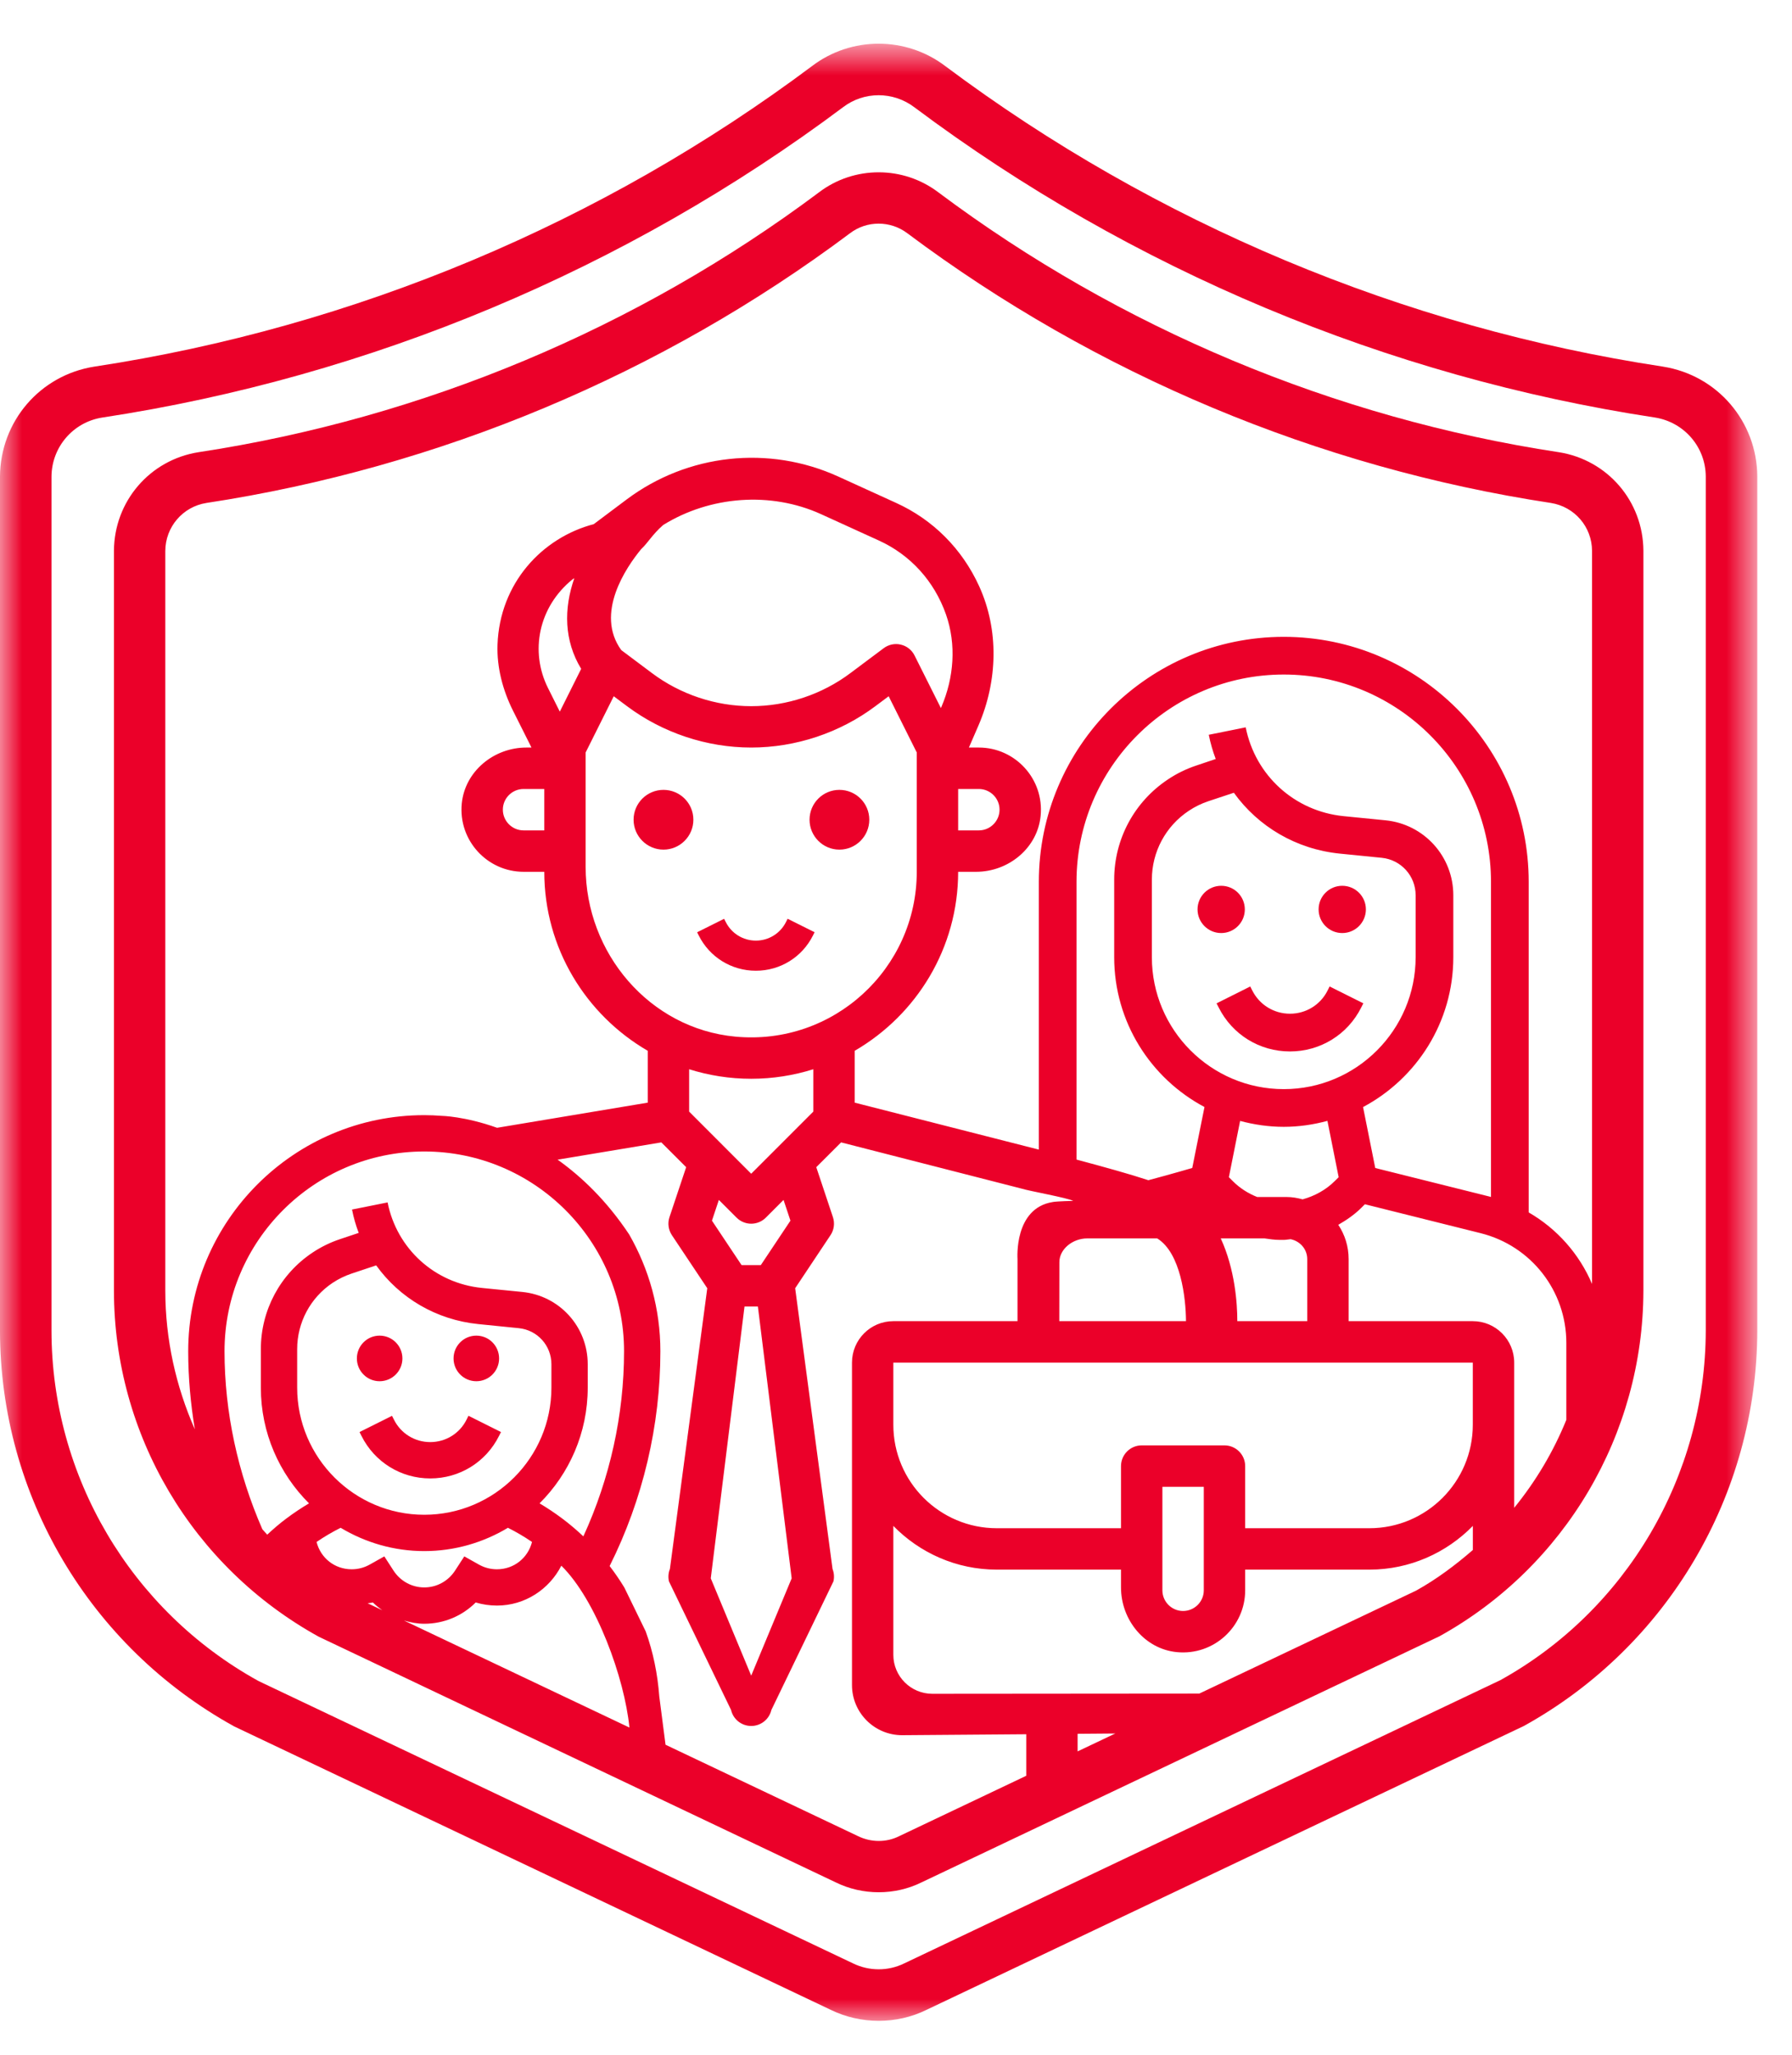 <?xml version="1.0" encoding="UTF-8"?>
<svg width="41px" height="47px" viewBox="0 0 41 47" version="1.1" xmlns="http://www.w3.org/2000/svg" xmlns:xlink="http://www.w3.org/1999/xlink">
    <title>1B5D4277-31A1-4F2F-B973-3C54C0742694</title>
    <defs>
        <polygon id="path-1" points="0 0.779 40.206 0.779 40.206 46 0 46"></polygon>
    </defs>
    <g id="Iconografía" stroke="none" stroke-width="1" fill="none" fill-rule="evenodd">
        <g id="Banorte---Iconografía---Coberturas" transform="translate(-810, -1928)">
            <g id="Group-24" transform="translate(810, 1928)">
                <g id="Group-3" transform="translate(0, 0.221)">
                    <mask id="mask-2" fill="white">
                        <use xlink:href="#path-1"></use>
                    </mask>
                    <g id="Clip-2"></g>
                    <path d="M39.027,30.211 C39.021,33.541 37.208,36.611 34.329,38.207 L20.682,44.689 C20.319,44.866 19.886,44.866 19.517,44.686 L6.005,38.271 L5.908,38.224 C2.992,36.612 1.18,33.543 1.178,30.212 L1.178,10.682 C1.182,10.005 1.671,9.436 2.336,9.33 C8.463,8.399 14.324,5.945 19.289,2.231 C19.528,2.048 19.815,1.957 20.102,1.957 C20.39,1.957 20.678,2.049 20.921,2.233 C25.881,5.945 31.741,8.399 37.867,9.329 C38.536,9.437 39.024,10.006 39.027,10.679 L39.027,30.211 Z M38.05,8.165 L38.046,8.164 C32.11,7.264 26.433,4.886 21.631,1.293 C20.732,0.607 19.474,0.608 18.579,1.29 C13.773,4.886 8.095,7.264 2.155,8.165 C0.913,8.362 0.007,9.419 0,10.679 L0,30.212 C0.001,33.972 2.047,37.438 5.36,39.267 L19.004,45.747 C19.349,45.916 19.727,46 20.105,46 C20.48,46 20.855,45.917 21.195,45.75 L34.867,39.255 C38.153,37.435 40.199,33.97 40.206,30.212 L40.206,10.676 C40.198,9.419 39.292,8.362 38.05,8.165 L38.05,8.165 Z" id="Fill-1" fill="#EB0029" mask="url(#mask-2)"></path>
                </g>
                <path d="M34.644,34.487 L34.644,31.166 C34.644,30.643 34.22,30.218 33.697,30.218 L30.856,30.218 L30.856,28.799 C30.856,28.508 30.769,28.239 30.619,28.014 C30.81,27.905 30.991,27.78 31.148,27.624 L31.228,27.544 L33.878,28.206 C35.032,28.495 35.837,29.526 35.837,30.716 L35.837,32.475 C35.541,33.204 35.138,33.88 34.644,34.487 L34.644,34.487 Z M21.922,18.993 L21.922,18.046 L22.395,18.046 C22.656,18.046 22.869,18.258 22.869,18.519 C22.869,18.78 22.656,18.993 22.395,18.993 L21.922,18.993 Z M33.251,21.893 L33.251,20.477 C33.251,19.589 32.583,18.85 31.698,18.762 L30.739,18.667 C29.62,18.554 28.721,17.739 28.501,16.636 L27.656,16.806 C27.694,16.997 27.748,17.182 27.815,17.36 L27.375,17.508 C27.143,17.585 26.922,17.692 26.719,17.829 C25.95,18.341 25.492,19.196 25.492,20.12 L25.492,21.893 C25.492,23.378 26.33,24.668 27.558,25.32 L27.278,26.714 C27.278,26.714 26.817,26.85 26.274,26.994 C25.841,26.852 25.294,26.7 24.63,26.522 L24.63,20.17 C24.63,17.555 26.757,15.428 29.372,15.428 C31.986,15.428 34.113,17.555 34.113,20.17 L34.113,27.378 C34.104,27.376 34.096,27.372 34.087,27.37 L31.465,26.715 L31.186,25.321 C32.413,24.668 33.251,23.378 33.251,21.893 L33.251,21.893 Z M29.372,24.911 C27.708,24.911 26.354,23.557 26.354,21.893 L26.354,20.12 C26.354,19.485 26.669,18.897 27.197,18.546 C27.337,18.452 27.489,18.378 27.648,18.325 L28.23,18.132 C28.785,18.904 29.654,19.424 30.654,19.524 L31.613,19.62 C32.055,19.664 32.389,20.033 32.389,20.477 L32.389,21.893 C32.389,23.557 31.035,24.911 29.372,24.911 L29.372,24.911 Z M29.803,27.432 C29.685,27.4 29.563,27.378 29.436,27.378 L28.763,27.378 C28.556,27.296 28.364,27.174 28.205,27.014 L28.116,26.925 L28.373,25.638 C28.692,25.723 29.026,25.773 29.372,25.773 C29.717,25.773 30.051,25.723 30.371,25.637 L30.628,26.925 L30.539,27.013 C30.335,27.217 30.078,27.356 29.803,27.432 L29.803,27.432 Z M33.697,32.587 C33.697,33.893 32.637,34.954 31.33,34.954 L28.489,34.954 L28.489,33.533 C28.489,33.272 28.277,33.059 28.015,33.059 L26.121,33.059 C25.86,33.059 25.648,33.272 25.648,33.533 L25.648,34.954 L22.807,34.954 C21.499,34.954 20.439,33.893 20.439,32.587 L20.439,31.166 L33.697,31.166 L33.697,32.587 Z M26.595,36.374 L26.595,34.007 L27.542,34.007 L27.542,36.374 C27.542,36.635 27.329,36.847 27.068,36.847 C26.808,36.847 26.595,36.635 26.595,36.374 L26.595,36.374 Z M24.655,39.656 L25.517,39.649 L24.655,40.058 L24.655,39.656 Z M27.135,30.218 L24.236,30.218 C24.236,30.164 24.238,28.925 24.238,28.869 C24.238,28.57 24.541,28.325 24.877,28.325 L26.476,28.325 C27.014,28.656 27.132,29.688 27.135,30.218 L27.135,30.218 Z M17.187,26.846 L15.767,25.425 L15.767,24.456 C16.216,24.597 16.692,24.674 17.187,24.674 C17.682,24.674 18.159,24.597 18.608,24.456 L18.608,25.425 L17.187,26.846 Z M16.289,27.919 L16.447,27.445 L16.852,27.85 C16.945,27.942 17.066,27.989 17.187,27.989 C17.309,27.989 17.43,27.942 17.522,27.85 L17.927,27.445 L18.085,27.919 L17.407,28.936 L16.967,28.936 L16.289,27.919 Z M17.034,29.883 L17.34,29.883 L18.113,36.1 L17.187,38.326 L16.262,36.1 L17.034,29.883 Z M13.399,17.211 L14.042,15.925 L14.346,16.152 C15.161,16.762 16.17,17.098 17.187,17.098 C18.205,17.098 19.214,16.762 20.028,16.152 L20.332,15.925 L20.975,17.211 L20.975,19.94 C20.975,22.149 19.074,23.923 16.822,23.71 C14.859,23.525 13.399,21.799 13.399,19.829 L13.399,17.211 Z M14.214,14.869 C13.608,14.03 14.323,12.979 14.672,12.557 C14.831,12.409 14.922,12.228 15.173,12.008 C16.245,11.344 17.634,11.236 18.787,11.761 L20.108,12.363 C20.824,12.688 21.374,13.287 21.644,14.055 C21.884,14.741 21.826,15.498 21.54,16.166 L21.527,16.195 L20.925,14.993 C20.862,14.867 20.748,14.776 20.61,14.744 C20.474,14.711 20.33,14.742 20.218,14.826 L19.46,15.393 C18.809,15.883 18.001,16.152 17.187,16.152 C16.373,16.152 15.566,15.883 14.915,15.394 L14.214,14.869 Z M12.453,18.046 L12.453,18.993 L11.979,18.993 C11.718,18.993 11.505,18.78 11.505,18.519 C11.505,18.258 11.718,18.046 11.979,18.046 L12.453,18.046 Z M13.099,13.251 C13.111,13.24 13.127,13.235 13.14,13.225 C12.897,13.922 12.903,14.651 13.297,15.298 L12.808,16.277 L12.537,15.735 C12.122,14.905 12.316,13.885 13.099,13.251 L13.099,13.251 Z M19.628,41.995 L15.227,39.906 L15.084,38.801 C15.046,38.291 14.945,37.789 14.773,37.313 L14.285,36.311 C14.182,36.141 14.069,35.977 13.948,35.819 L13.95,35.815 C14.708,34.3 15.109,32.602 15.109,30.907 C15.109,29.934 14.847,29.022 14.394,28.233 C13.882,27.464 13.312,26.919 12.758,26.524 L15.131,26.129 L15.699,26.696 L15.317,27.839 C15.271,27.977 15.292,28.13 15.373,28.252 L16.182,29.465 L15.327,35.886 C15.291,35.975 15.284,36.074 15.305,36.169 L16.726,39.11 C16.775,39.325 16.967,39.477 17.187,39.477 C17.408,39.477 17.599,39.325 17.649,39.11 L19.069,36.169 C19.091,36.075 19.083,35.976 19.048,35.886 L18.193,29.465 L19.001,28.252 C19.083,28.13 19.103,27.977 19.057,27.839 L18.676,26.696 L19.244,26.129 L23.376,27.187 C23.539,27.24 24.418,27.395 24.554,27.467 C24.273,27.473 24.098,27.487 24.086,27.493 C23.196,27.635 23.28,28.785 23.28,28.799 L23.28,30.218 L20.439,30.218 C19.916,30.218 19.493,30.643 19.493,31.166 L19.493,38.541 C19.493,39.174 20.006,39.688 20.641,39.688 L23.48,39.666 L23.48,40.616 L20.571,41.998 C20.279,42.144 19.929,42.143 19.628,41.995 L19.628,41.995 Z M9.707,37.139 C10.154,37.139 10.574,36.962 10.884,36.652 C11.04,36.699 11.205,36.723 11.37,36.723 C12.012,36.723 12.567,36.35 12.843,35.811 C13.641,36.594 14.289,38.38 14.401,39.513 L9.243,37.065 C9.393,37.109 9.547,37.139 9.707,37.139 L9.707,37.139 Z M8.531,36.652 C8.598,36.718 8.671,36.776 8.748,36.83 L8.411,36.67 C8.45,36.662 8.492,36.664 8.531,36.652 L8.531,36.652 Z M9.707,34.646 C8.104,34.646 6.799,33.341 6.799,31.738 L6.799,30.859 C6.799,30.248 7.102,29.68 7.611,29.341 C7.746,29.252 7.893,29.18 8.046,29.129 L8.607,28.942 C9.142,29.687 9.98,30.188 10.944,30.285 L11.868,30.378 C12.294,30.42 12.616,30.775 12.616,31.204 L12.616,31.738 C12.616,33.341 11.311,34.646 9.707,34.646 L9.707,34.646 Z M8.793,35.598 L8.454,35.788 C8.329,35.857 8.192,35.893 8.046,35.893 C7.653,35.893 7.334,35.631 7.243,35.268 C7.423,35.145 7.606,35.038 7.794,34.944 C8.355,35.28 9.008,35.477 9.707,35.477 C10.407,35.477 11.061,35.28 11.621,34.944 C11.809,35.038 11.992,35.145 12.172,35.268 C12.081,35.63 11.762,35.893 11.37,35.893 C11.223,35.893 11.086,35.857 10.962,35.788 L10.623,35.598 L10.411,35.924 C10.254,36.165 9.991,36.308 9.707,36.308 C9.424,36.308 9.161,36.165 9.004,35.924 L8.793,35.598 Z M5.137,30.907 C5.137,28.387 7.187,26.337 9.707,26.337 C12.227,26.337 14.278,28.387 14.278,30.907 C14.278,32.362 13.954,33.817 13.347,35.14 C13.195,34.997 13.035,34.86 12.865,34.733 C12.696,34.606 12.522,34.491 12.345,34.385 C13.025,33.708 13.447,32.772 13.447,31.738 L13.447,31.204 C13.447,30.346 12.803,29.635 11.95,29.55 L11.025,29.458 C9.947,29.35 9.08,28.564 8.868,27.502 L8.054,27.665 C8.09,27.849 8.142,28.028 8.207,28.199 L7.783,28.341 C7.56,28.415 7.346,28.519 7.15,28.65 C6.41,29.143 5.968,29.968 5.968,30.859 L5.968,31.738 C5.968,32.772 6.39,33.708 7.07,34.385 C6.893,34.491 6.719,34.606 6.55,34.733 C6.397,34.847 6.253,34.972 6.114,35.101 C6.075,35.062 6.042,35.018 6.003,34.978 C5.443,33.698 5.137,32.303 5.137,30.907 L5.137,30.907 Z M33.698,35.452 C33.297,35.799 32.87,36.12 32.398,36.382 L27.439,38.736 L21.332,38.741 C20.839,38.741 20.439,38.342 20.439,37.849 L20.439,34.901 C21.042,35.517 21.88,35.901 22.807,35.901 L25.648,35.901 L25.648,36.31 C25.648,37.051 26.188,37.716 26.926,37.788 C27.773,37.87 28.489,37.204 28.489,36.374 L28.489,35.901 L31.33,35.901 C32.257,35.901 33.095,35.516 33.698,34.901 L33.698,35.452 Z M29.909,28.799 L29.909,30.218 L28.309,30.218 C28.31,29.813 28.254,29.027 27.93,28.325 L28.931,28.325 C29.045,28.341 29.159,28.359 29.274,28.359 L29.372,28.359 C29.424,28.359 29.476,28.347 29.528,28.343 C29.744,28.387 29.909,28.57 29.909,28.799 L29.909,28.799 Z M3.782,12.601 C3.785,12.051 4.182,11.59 4.721,11.504 C10.042,10.695 15.132,8.564 19.445,5.337 C19.638,5.189 19.87,5.115 20.102,5.115 C20.336,5.115 20.57,5.19 20.766,5.34 C25.074,8.563 30.163,10.695 35.485,11.504 C36.027,11.591 36.422,12.051 36.425,12.597 L36.425,29.367 C36.134,28.682 35.626,28.106 34.976,27.731 L34.976,20.17 C34.976,17.08 32.461,14.566 29.372,14.566 C26.282,14.566 23.768,17.08 23.768,20.17 L23.768,22.126 L23.768,23.192 L23.768,26.294 C23.764,26.293 23.76,26.292 23.756,26.291 L19.555,25.22 L19.555,24.034 C20.968,23.214 21.922,21.688 21.922,19.94 L22.332,19.94 C23.074,19.94 23.737,19.399 23.809,18.661 C23.892,17.815 23.226,17.098 22.395,17.098 L22.168,17.098 L22.388,16.591 C22.825,15.576 22.861,14.415 22.403,13.409 C22.013,12.552 21.344,11.884 20.501,11.502 L19.18,10.9 C17.591,10.176 15.733,10.378 14.336,11.425 L13.589,11.985 L13.59,11.987 C12.399,12.298 11.434,13.342 11.383,14.743 C11.365,15.267 11.503,15.786 11.737,16.255 L12.16,17.098 L12.042,17.098 C11.301,17.098 10.638,17.639 10.565,18.378 C10.483,19.223 11.149,19.94 11.979,19.94 L12.453,19.94 C12.453,21.688 13.407,23.214 14.82,24.034 L14.82,25.22 L11.373,25.795 C10.633,25.531 10.105,25.522 10.105,25.522 C9.974,25.512 9.842,25.506 9.707,25.506 C6.729,25.506 4.306,27.928 4.306,30.907 C4.306,31.505 4.36,32.102 4.458,32.692 C4.024,31.709 3.783,30.633 3.782,29.522 L3.782,12.601 Z M35.667,10.343 L35.664,10.343 C30.532,9.563 25.624,7.508 21.474,4.403 C20.667,3.787 19.54,3.788 18.737,4.4 C14.583,7.508 9.675,9.563 4.54,10.343 C3.427,10.52 2.614,11.466 2.607,12.597 L2.607,29.522 C2.609,32.809 4.397,35.838 7.294,37.436 L19.117,43.052 C19.427,43.205 19.767,43.28 20.105,43.28 C20.442,43.28 20.778,43.205 21.082,43.055 L32.935,37.425 C35.806,35.834 37.594,32.806 37.6,29.522 L37.6,12.594 C37.593,11.466 36.781,10.52 35.667,10.343 L35.667,10.343 Z" id="Fill-4" fill="#EB0029"></path>
                <path d="M17.294,22.203 C17.851,22.203 18.352,21.893 18.601,21.395 L18.637,21.322 L18.02,21.014 L17.984,21.087 C17.853,21.349 17.588,21.514 17.294,21.514 C17,21.514 16.735,21.349 16.604,21.087 L16.567,21.015 L15.95,21.323 L15.986,21.395 C16.235,21.893 16.736,22.203 17.294,22.203" id="Fill-6" fill="#EB0029"></path>
                <path d="M15.18,19.433 C15.557,19.433 15.864,19.126 15.864,18.749 C15.864,18.371 15.557,18.066 15.18,18.066 C14.803,18.066 14.496,18.371 14.496,18.749 C14.496,19.126 14.803,19.433 15.18,19.433" id="Fill-8" fill="#EB0029"></path>
                <path d="M19.205,19.433 C19.582,19.433 19.889,19.126 19.889,18.749 C19.889,18.371 19.582,18.066 19.205,18.066 C18.828,18.066 18.522,18.371 18.522,18.749 C18.522,19.126 18.828,19.433 19.205,19.433" id="Fill-10" fill="#EB0029"></path>
                <path d="M10.675,32.47 C10.517,32.787 10.198,32.984 9.844,32.984 C9.489,32.984 9.171,32.787 9.013,32.47 L8.969,32.383 L8.226,32.754 L8.27,32.842 C8.57,33.442 9.173,33.815 9.844,33.815 C10.515,33.815 11.118,33.442 11.418,32.842 L11.462,32.754 L10.718,32.382 L10.675,32.47 Z" id="Fill-12" fill="#EB0029"></path>
                <path d="M8.685,31.592 C8.973,31.592 9.207,31.358 9.207,31.071 C9.207,30.782 8.973,30.549 8.685,30.549 C8.398,30.549 8.165,30.782 8.165,31.071 C8.165,31.358 8.398,31.592 8.685,31.592" id="Fill-14" fill="#EB0029"></path>
                <path d="M10.898,31.592 C11.186,31.592 11.419,31.358 11.419,31.071 C11.419,30.782 11.186,30.549 10.898,30.549 C10.61,30.549 10.377,30.782 10.377,31.071 C10.377,31.358 10.61,31.592 10.898,31.592" id="Fill-16" fill="#EB0029"></path>
                <path d="M30.375,22.654 C30.212,22.982 29.881,23.186 29.514,23.186 C29.146,23.186 28.816,22.982 28.651,22.654 L28.605,22.563 L27.834,22.949 L27.881,23.04 C28.192,23.663 28.817,24.049 29.514,24.049 C30.209,24.049 30.835,23.663 31.146,23.04 L31.192,22.948 L30.421,22.563 L30.375,22.654 Z" id="Fill-18" fill="#EB0029"></path>
                <path d="M28.481,20.8 C28.481,20.501 28.239,20.26 27.94,20.26 C27.642,20.26 27.399,20.501 27.399,20.8 C27.399,21.099 27.642,21.341 27.94,21.341 C28.239,21.341 28.481,21.099 28.481,20.8" id="Fill-20" fill="#EB0029"></path>
                <path d="M30.71,20.26 C30.411,20.26 30.169,20.501 30.169,20.8 C30.169,21.099 30.411,21.341 30.71,21.341 C31.008,21.341 31.251,21.099 31.251,20.8 C31.251,20.501 31.008,20.26 30.71,20.26" id="Fill-22" fill="#EB0029"></path>
            </g>
        </g>
    </g>
</svg>